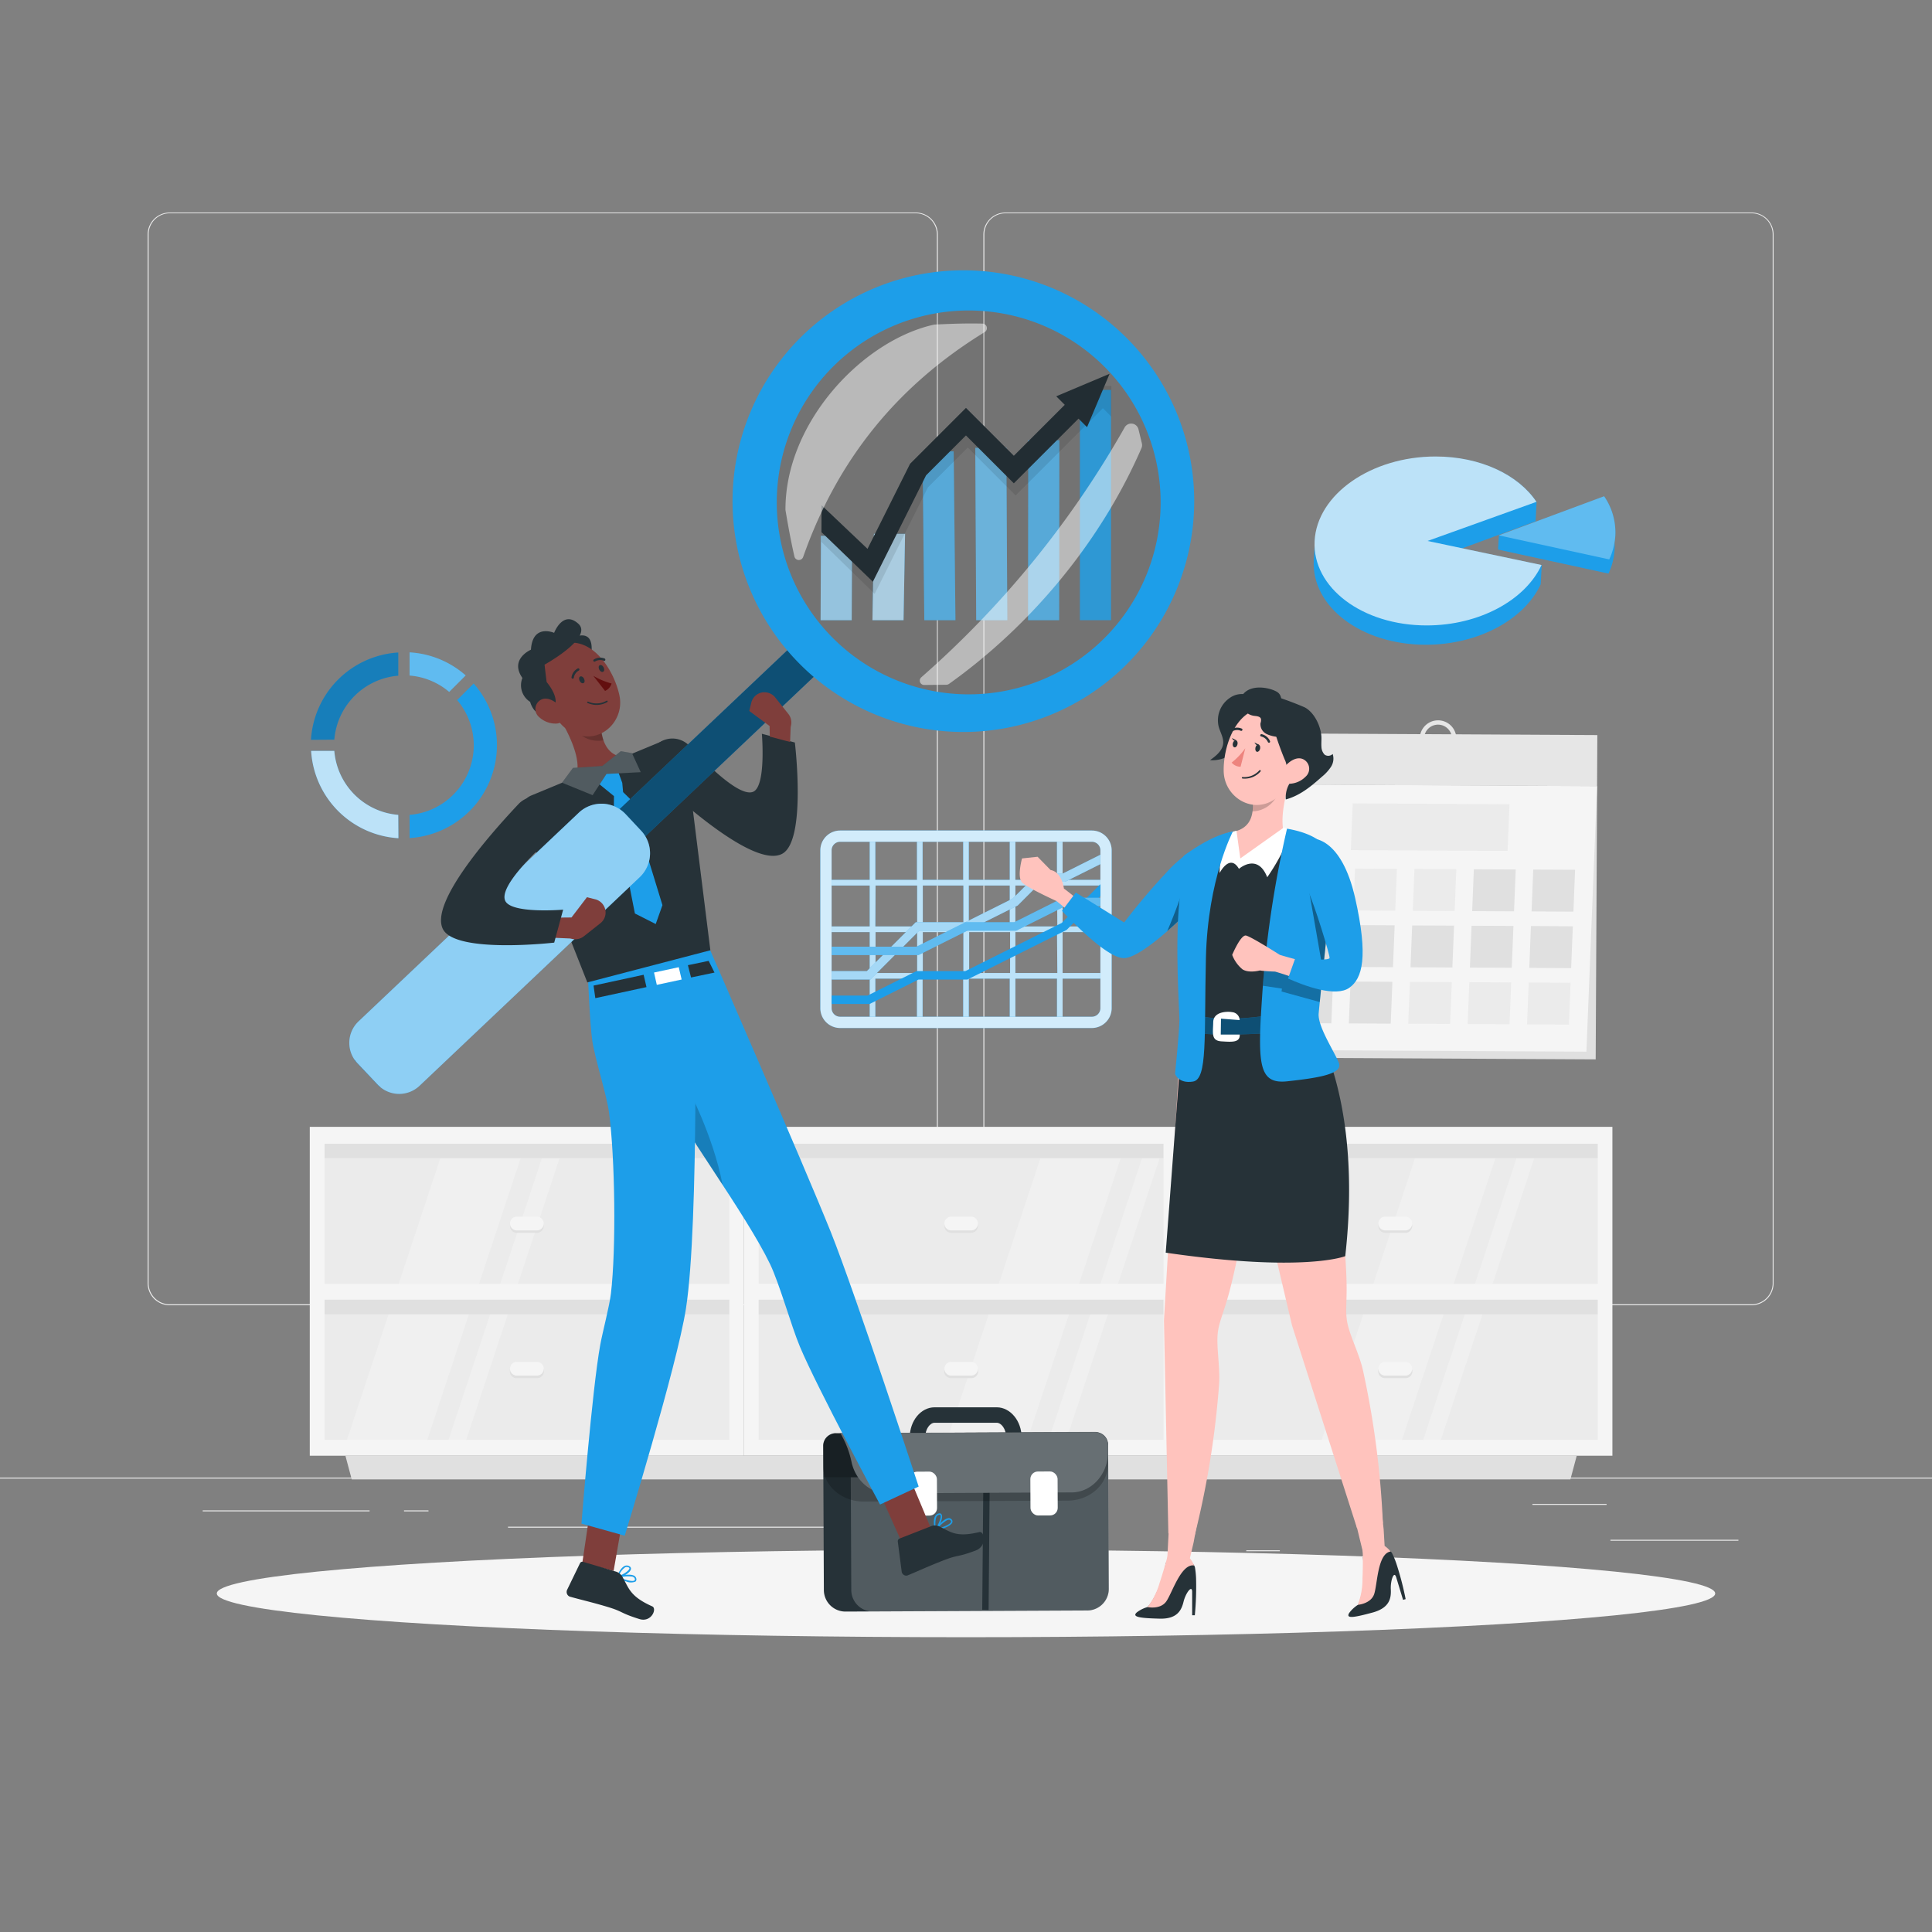 <svg xmlns="http://www.w3.org/2000/svg" viewBox="0 0 500 500"><rect x="0" y="0" width="500" height="500" fill="#808080" stroke="none"/><g id="freepik--background-complete--inject-13"><rect x="416.78" y="398.49" width="33.12" height="0.25" style="fill:#ebebeb"></rect><rect x="322.53" y="401.21" width="8.69" height="0.25" style="fill:#ebebeb"></rect><rect x="396.59" y="389.21" width="19.19" height="0.25" style="fill:#ebebeb"></rect><rect x="52.46" y="390.89" width="43.19" height="0.25" style="fill:#ebebeb"></rect><rect x="104.56" y="390.89" width="6.33" height="0.25" style="fill:#ebebeb"></rect><rect x="131.47" y="395.11" width="93.68" height="0.25" style="fill:#ebebeb"></rect><path d="M237,337.8H43.92a5.71,5.71,0,0,1-5.71-5.71V60.66A5.71,5.71,0,0,1,43.92,55H237a5.71,5.71,0,0,1,5.71,5.71V332.09A5.71,5.71,0,0,1,237,337.8ZM43.92,55.2a5.47,5.47,0,0,0-5.46,5.46V332.09a5.47,5.47,0,0,0,5.46,5.46H237a5.47,5.47,0,0,0,5.46-5.46V60.66A5.47,5.47,0,0,0,237,55.2Z" style="fill:#ebebeb"></path><path d="M453.31,337.8H260.21a5.72,5.72,0,0,1-5.71-5.71V60.66A5.72,5.72,0,0,1,260.21,55h193.1A5.71,5.71,0,0,1,459,60.66V332.09A5.71,5.71,0,0,1,453.31,337.8ZM260.21,55.2a5.47,5.47,0,0,0-5.46,5.46V332.09a5.47,5.47,0,0,0,5.46,5.46h193.1a5.47,5.47,0,0,0,5.46-5.46V60.66a5.47,5.47,0,0,0-5.46-5.46Z" style="fill:#ebebeb"></path><rect y="382.4" width="500" height="0.25" style="fill:#ebebeb"></rect><rect x="82.06" y="293.46" width="108.58" height="40.75" style="fill:#ebebeb"></rect><rect x="82.06" y="334.21" width="108.58" height="40.75" style="fill:#ebebeb"></rect><polygon points="123.32 334.21 136.83 293.46 116.04 293.46 102.53 334.21 123.32 334.21" style="fill:#f0f0f0"></polygon><polygon points="146.9 293.46 142.33 293.46 128.82 334.21 133.39 334.21 146.9 293.46" style="fill:#f0f0f0"></polygon><polygon points="109.81 374.96 123.32 334.21 102.53 334.21 89.02 374.96 109.81 374.96" style="fill:#f0f0f0"></polygon><polygon points="133.39 334.21 128.82 334.21 115.31 374.96 119.88 374.96 133.39 334.21" style="fill:#f0f0f0"></polygon><rect x="134.29" y="243.37" width="4.12" height="108.58" transform="translate(434.02 161.31) rotate(90)" style="fill:#e0e0e0"></rect><rect x="134.29" y="283.8" width="4.12" height="108.58" transform="translate(474.45 201.74) rotate(90)" style="fill:#e0e0e0"></rect><path d="M139.13,319.05a1.78,1.78,0,0,0,0-3.54h-5.55a1.78,1.78,0,0,0,0,3.54Z" style="fill:#e0e0e0"></path><path d="M139.13,318.42a1.78,1.78,0,0,0,0-3.54h-5.55a1.78,1.78,0,0,0,0,3.54Z" style="fill:#f5f5f5"></path><path d="M139.13,356.67a1.78,1.78,0,0,0,0-3.55h-5.55a1.78,1.78,0,0,0,0,3.55Z" style="fill:#e0e0e0"></path><path d="M139.13,356a1.78,1.78,0,0,0,0-3.54h-5.55a1.78,1.78,0,0,0,0,3.54Z" style="fill:#f5f5f5"></path><path d="M80.17,291.63v85.11H192.54V291.63Zm108.58,81H84V336.36H188.75Zm0-40.38H84V296H188.75Z" style="fill:#f5f5f5"></path><rect x="194.44" y="293.46" width="108.58" height="40.75" style="fill:#ebebeb"></rect><rect x="194.44" y="334.21" width="108.58" height="40.75" style="fill:#ebebeb"></rect><polygon points="278.62 334.21 292.13 293.46 271.34 293.46 257.83 334.21 278.62 334.21" style="fill:#f0f0f0"></polygon><polygon points="302.19 293.46 297.63 293.46 284.12 334.21 288.69 334.21 302.19 293.46" style="fill:#f0f0f0"></polygon><polygon points="265.11 374.96 278.62 334.21 257.83 334.21 244.32 374.96 265.11 374.96" style="fill:#f0f0f0"></polygon><polygon points="288.69 334.21 284.12 334.21 270.61 374.96 275.18 374.96 288.69 334.21" style="fill:#f0f0f0"></polygon><rect x="246.67" y="243.37" width="4.12" height="108.58" transform="translate(546.39 48.94) rotate(90)" style="fill:#e0e0e0"></rect><rect x="246.67" y="283.8" width="4.12" height="108.58" transform="translate(586.82 89.37) rotate(90)" style="fill:#e0e0e0"></rect><path d="M251.5,319.05a1.78,1.78,0,0,0,0-3.54H246a1.78,1.78,0,0,0,0,3.54Z" style="fill:#e0e0e0"></path><path d="M251.5,318.42a1.78,1.78,0,0,0,0-3.54H246a1.78,1.78,0,0,0,0,3.54Z" style="fill:#f5f5f5"></path><path d="M251.5,356.67a1.78,1.78,0,0,0,0-3.55H246a1.78,1.78,0,0,0,0,3.55Z" style="fill:#e0e0e0"></path><path d="M251.5,356a1.78,1.78,0,0,0,0-3.54H246a1.78,1.78,0,0,0,0,3.54Z" style="fill:#f5f5f5"></path><path d="M192.54,291.63v85.11H304.91V291.63Zm108.58,81H196.33V336.36H301.12Zm0-40.38H196.33V296H301.12Z" style="fill:#f5f5f5"></path><rect x="306.81" y="293.46" width="108.58" height="40.75" style="fill:#ebebeb"></rect><rect x="306.81" y="334.21" width="108.58" height="40.75" style="fill:#ebebeb"></rect><polygon points="375.57 334.21 389.08 293.46 368.29 293.46 354.78 334.21 375.57 334.21" style="fill:#f0f0f0"></polygon><polygon points="399.14 293.46 394.57 293.46 381.06 334.21 385.63 334.21 399.14 293.46" style="fill:#f0f0f0"></polygon><polygon points="362.06 374.96 375.57 334.21 354.78 334.21 341.27 374.96 362.06 374.96" style="fill:#f0f0f0"></polygon><polygon points="385.63 334.21 381.06 334.21 367.55 374.96 372.12 374.96 385.63 334.21" style="fill:#f0f0f0"></polygon><rect x="359.04" y="243.37" width="4.12" height="108.58" transform="translate(658.76 -63.44) rotate(90)" style="fill:#e0e0e0"></rect><rect x="359.04" y="283.8" width="4.12" height="108.58" transform="translate(699.19 -23.01) rotate(90)" style="fill:#e0e0e0"></rect><path d="M363.88,319.05a1.78,1.78,0,0,0,0-3.54h-5.56a1.78,1.78,0,0,0,0,3.54Z" style="fill:#e0e0e0"></path><path d="M363.88,318.42a1.78,1.78,0,0,0,0-3.54h-5.56a1.78,1.78,0,0,0,0,3.54Z" style="fill:#f5f5f5"></path><path d="M363.88,356.67a1.78,1.78,0,0,0,0-3.55h-5.56a1.78,1.78,0,0,0,0,3.55Z" style="fill:#e0e0e0"></path><path d="M363.88,356a1.78,1.78,0,0,0,0-3.54h-5.56a1.78,1.78,0,0,0,0,3.54Z" style="fill:#f5f5f5"></path><path d="M304.91,291.63v85.11H417.29V291.63Zm108.59,81H308.71V336.36H413.5Zm0-40.38H308.71V296H413.5Z" style="fill:#f5f5f5"></path><polygon points="406.42 382.87 91.03 382.87 89.39 376.74 408.06 376.74 406.42 382.87" style="fill:#e0e0e0"></polygon><rect x="336.81" y="197.63" width="70.7" height="81.95" transform="translate(131.62 609.51) rotate(-89.7)" style="fill:#e0e0e0"></rect><rect x="331.41" y="190.02" width="81.95" height="13.23" transform="translate(743.73 395.22) rotate(-179.7)" style="fill:#e6e6e6"></rect><polygon points="328.62 271.74 410.56 272.17 413.32 203.47 331.38 203.03 328.62 271.74" style="fill:#f5f5f5"></polygon><polygon points="349.6 220.01 390.16 220.22 390.65 208.13 350.08 207.92 349.6 220.01" style="fill:#ebebeb"></polygon><polygon points="396.37 235.88 407.2 235.94 407.63 225.1 396.8 225.05 396.37 235.88" style="fill:#e0e0e0"></polygon><polygon points="381 235.8 391.83 235.86 392.27 225.02 381.43 224.97 381 235.8" style="fill:#e0e0e0"></polygon><polygon points="395.78 250.49 406.61 250.55 407.05 239.72 396.21 239.66 395.78 250.49" style="fill:#e0e0e0"></polygon><polygon points="395.19 265.1 406.03 265.16 406.46 254.33 395.63 254.27 395.19 265.1" style="fill:#ebebeb"></polygon><polygon points="380.41 250.41 391.24 250.47 391.68 239.63 380.84 239.58 380.41 250.41" style="fill:#e0e0e0"></polygon><polygon points="365.04 250.33 375.87 250.39 376.31 239.55 365.47 239.5 365.04 250.33" style="fill:#e0e0e0"></polygon><polygon points="349.67 250.25 360.5 250.31 360.94 239.47 350.11 239.42 349.67 250.25" style="fill:#e0e0e0"></polygon><polygon points="334.3 250.17 345.13 250.23 345.57 239.39 334.74 239.34 334.3 250.17" style="fill:#e0e0e0"></polygon><polygon points="379.82 265.02 390.66 265.08 391.09 254.25 380.26 254.19 379.82 265.02" style="fill:#ebebeb"></polygon><polygon points="364.45 264.94 375.29 265 375.72 254.17 364.89 254.11 364.45 264.94" style="fill:#ebebeb"></polygon><polygon points="349.08 264.86 359.92 264.92 360.35 254.09 349.52 254.03 349.08 264.86" style="fill:#e0e0e0"></polygon><polygon points="365.63 235.72 376.46 235.78 376.9 224.94 366.06 224.89 365.63 235.72" style="fill:none"></polygon><polygon points="365.63 235.72 376.46 235.78 376.9 224.94 366.06 224.89 365.63 235.72" style="fill:#ebebeb"></polygon><polygon points="350.26 235.64 361.09 235.69 361.53 224.86 350.69 224.81 350.26 235.64" style="fill:none"></polygon><polygon points="350.26 235.64 361.09 235.69 361.53 224.86 350.69 224.81 350.26 235.64" style="fill:#ebebeb"></polygon><polygon points="334.89 235.56 345.72 235.61 346.16 224.78 335.32 224.72 334.89 235.56" style="fill:none"></polygon><polygon points="334.89 235.56 345.72 235.61 346.16 224.78 335.32 224.72 334.89 235.56" style="fill:#ebebeb"></polygon><polygon points="333.71 264.78 344.55 264.84 344.98 254 334.15 253.95 333.71 264.78" style="fill:#e0e0e0"></polygon><path d="M372.16,186.42a4.73,4.73,0,1,0,4.74,4.73A4.73,4.73,0,0,0,372.16,186.42Zm0,8.32a3.6,3.6,0,1,1,3.6-3.59A3.59,3.59,0,0,1,372.16,194.74Z" style="fill:#e6e6e6"></path></g><g id="freepik--Shadow--inject-13"><ellipse id="freepik--path--inject-13" cx="250" cy="412.39" rx="193.89" ry="11.32" style="fill:#f5f5f5"></ellipse></g><g id="freepik--chart-4--inject-13"><path d="M399,146.25l-20.59-4.34,19-7,.26-5c-4.67-7-14.5-11.74-26.11-11.74-16.65,0-30.67,9.79-31.3,21.86,0,.35,0,.7,0,1S340,144.63,340,145c-.63,12.07,12.36,21.86,29,21.86,13.67,0,25.56-6.6,29.73-15.64Z" style="fill:#1d9ee9"></path><path d="M369.45,140l28.18-10.12c-4.67-7-14.5-11.74-26.11-11.74-16.65,0-30.67,9.79-31.3,21.86s12.36,21.86,29,21.86c13.67,0,25.56-6.59,29.73-15.64Z" style="fill:#fff;opacity:0.7"></path><path d="M387.69,142.22l28.59,6.22a16.84,16.84,0,0,0,1.57-6.22,15.39,15.39,0,0,0,0-1.8,16.71,16.71,0,0,0,.21-1.87,16.46,16.46,0,0,0-2.9-10.12l-27.25,10.12Z" style="fill:#1d9ee9"></path><path d="M416.47,144.77a16.84,16.84,0,0,0,1.57-6.22,16.46,16.46,0,0,0-2.9-10.12l-27.25,10.12Z" style="fill:#fff;opacity:0.3"></path></g><g id="freepik--chart-3--inject-13"><path d="M286.24,229.17v-1.46H275V216.39h-1.46v11.32H262.78V216.39h-1.46v11.32H250.73V216.39h-1.46v11.32h-10.5V216.39h-1.46v11.32H226.54V216.39h-1.46v11.32H213.94v1.46h11.14v10.59H213.94v1.46h11.14v10.59H213.94v1.46h11.14v11.32h1.46V253.27h10.77v11.32h1.46V253.27h10.5v11.32h1.46V253.27h10.59v11.32h1.46V253.27h10.77v11.32H275V253.27h11.23v-1.46H275V241.22h11.23v-1.46H275V229.17Zm-24.92,0v10.59H250.73V229.17Zm-12,0v10.59h-10.5V229.17Zm-22.73,0h10.77v10.59H226.54Zm0,22.64V241.22h10.77v10.59Zm12.23,0V241.22h10.5v10.59Zm12,0V241.22h10.59v10.59Zm22.82,0H262.78V241.22h10.77Zm0-12.05H262.78V229.17h10.77Z" style="fill:#1d9ee9"></path><path d="M286.24,229.17v-1.46H275V216.39h-1.46v11.32H262.78V216.39h-1.46v11.32H250.73V216.39h-1.46v11.32h-10.5V216.39h-1.46v11.32H226.54V216.39h-1.46v11.32H213.94v1.46h11.14v10.59H213.94v1.46h11.14v10.59H213.94v1.46h11.14v11.32h1.46V253.27h10.77v11.32h1.46V253.27h10.5v11.32h1.46V253.27h10.59v11.32h1.46V253.27h10.77v11.32H275V253.27h11.23v-1.46H275V241.22h11.23v-1.46H275V229.17Zm-24.92,0v10.59H250.73V229.17Zm-12,0v10.59h-10.5V229.17Zm-22.73,0h10.77v10.59H226.54Zm0,22.64V241.22h10.77v10.59Zm12.23,0V241.22h10.5v10.59Zm12,0V241.22h10.59v10.59Zm22.82,0H262.78V241.22h10.77Zm0-12.05H262.78V229.17h10.77Z" style="fill:#fff;opacity:0.7"></path><path d="M282.57,266.05H217.43a5.13,5.13,0,0,1-5.13-5.13V220.07a5.13,5.13,0,0,1,5.13-5.13h65.14a5.13,5.13,0,0,1,5.13,5.13v40.85A5.14,5.14,0,0,1,282.57,266.05Zm-65.14-48.2a2.21,2.21,0,0,0-2.21,2.22v40.85a2.21,2.21,0,0,0,2.21,2.21h65.14a2.21,2.21,0,0,0,2.21-2.21V220.07a2.21,2.21,0,0,0-2.21-2.22Z" style="fill:#1d9ee9"></path><g style="opacity:0.8"><path d="M282.57,266.05H217.43a5.13,5.13,0,0,1-5.13-5.13V220.07a5.13,5.13,0,0,1,5.13-5.13h65.14a5.13,5.13,0,0,1,5.13,5.13v40.85A5.14,5.14,0,0,1,282.57,266.05Zm-65.14-48.2a2.21,2.21,0,0,0-2.21,2.22v40.85a2.21,2.21,0,0,0,2.21,2.21h65.14a2.21,2.21,0,0,0,2.21-2.21V220.07a2.21,2.21,0,0,0-2.21-2.22Z" style="fill:#fff"></path></g><polygon points="275.14 226.02 268.62 226.02 262.1 232.54 249.83 238.67 236.99 238.67 224.34 251.32 215.22 251.32 215.22 253.51 225.24 253.51 237.89 240.86 250.35 240.86 263.39 234.34 269.52 228.2 275.65 228.2 284.78 223.64 284.78 221.19 275.14 226.02" style="fill:#1d9ee9"></polygon><g style="opacity:0.6"><polygon points="275.14 226.02 268.62 226.02 262.1 232.54 249.83 238.67 236.99 238.67 224.34 251.32 215.22 251.32 215.22 253.51 225.24 253.51 237.89 240.86 250.35 240.86 263.39 234.34 269.52 228.2 275.65 228.2 284.78 223.64 284.78 221.19 275.14 226.02" style="fill:#fff"></polygon></g><polygon points="274.75 238.87 249.83 251.32 237.18 251.32 224.53 257.65 215.22 257.65 215.22 259.83 225.05 259.83 237.7 253.51 250.35 253.51 276.04 240.66 284.78 231.92 284.78 228.83 274.75 238.87" style="fill:#1d9ee9"></polygon><polygon points="275.14 232.34 262.49 238.67 249.83 238.67 237.18 245 215.22 245 215.22 247.18 237.7 247.18 250.35 240.86 263 240.86 275.65 234.53 284.78 234.53 284.78 232.34 275.14 232.34" style="fill:#1d9ee9"></polygon><g style="opacity:0.3"><polygon points="275.14 232.34 262.49 238.67 249.83 238.67 237.18 245 215.22 245 215.22 247.18 237.7 247.18 250.35 240.86 263 240.86 275.65 234.53 284.78 234.53 284.78 232.34 275.14 232.34" style="fill:#fff"></polygon></g></g><g id="freepik--chart-2--inject-13"><polygon points="220.52 138.66 212.46 138.66 212.37 160.5 220.42 160.5 220.52 138.66" style="fill:#1d9ee9"></polygon><polygon points="220.52 138.66 212.46 138.66 212.37 160.5 220.42 160.5 220.52 138.66" style="fill:#fff;opacity:0.6"></polygon><rect x="279.48" y="100.91" width="8.05" height="59.59" style="fill:#1d9ee9"></rect><g style="opacity:0.1"><rect x="279.48" y="100.91" width="8.05" height="59.59" style="fill:#fff"></rect></g><polygon points="234.23 138.16 226.18 138.16 225.79 160.5 233.84 160.5 234.23 138.16" style="fill:#1d9ee9"></polygon><polygon points="234.23 138.16 226.18 138.16 225.79 160.5 233.84 160.5 234.23 138.16" style="fill:#fff;opacity:0.7"></polygon><polygon points="274.16 113.94 266.11 113.94 266.06 160.5 274.11 160.5 274.16 113.94" style="fill:#1d9ee9"></polygon><polygon points="274.16 113.94 266.11 113.94 266.06 160.5 274.11 160.5 274.16 113.94" style="fill:#fff;opacity:0.3"></polygon><polygon points="260.45 115.89 252.4 115.89 252.64 160.5 260.69 160.5 260.45 115.89" style="fill:#1d9ee9"></polygon><polygon points="260.45 115.89 252.4 115.89 252.64 160.5 260.69 160.5 260.45 115.89" style="fill:#fff;opacity:0.4"></polygon><polygon points="246.81 116.81 238.75 116.81 239.21 160.5 247.27 160.5 246.81 116.81" style="fill:#1d9ee9"></polygon><g style="opacity:0.3"><polygon points="246.81 116.81 238.75 116.81 239.21 160.5 247.27 160.5 246.81 116.81" style="fill:#fff"></polygon></g><g style="opacity:0.1"><polygon points="212.54 140.21 226.36 153.69 240.13 126.15 250.46 115.83 262.85 128.22 285.43 105.64 287.63 107.85 287.63 99.87 279.65 99.87 281.86 102.08 262.85 121.09 250.46 108.7 235.99 123.16 224.98 145.18 212.56 133.24 212.54 140.21"></polygon></g><polygon points="212.6 137.72 225.9 150.55 239.67 123.01 249.99 112.69 262.38 125.08 279.12 108.34 281.33 110.55 287.17 96.73 273.35 102.56 275.56 104.77 262.38 117.95 249.99 105.56 235.53 120.02 224.51 142.04 212.62 130.75 212.6 137.72" style="fill:#263238"></polygon></g><g id="freepik--chart-1--inject-13"><path d="M106,168.83v6a18,18,0,0,1,10.25,4.24l4.27-4.27A24,24,0,0,0,106,168.83Z" style="fill:#1d9ee9"></path><path d="M106,168.83v6a18,18,0,0,1,10.25,4.24l4.27-4.27A24,24,0,0,0,106,168.83Z" style="fill:#fff;opacity:0.3"></path><path d="M103.07,210.89a18.09,18.09,0,0,1-16.55-16.56h-6a24.11,24.11,0,0,0,22.59,22.6Z" style="fill:#1d9ee9"></path><path d="M103.07,210.89a18.09,18.09,0,0,1-16.55-16.56h-6a24.11,24.11,0,0,0,22.59,22.6Z" style="fill:#fff;opacity:0.7"></path><path d="M86.52,191.42a18.07,18.07,0,0,1,16.55-16.55v-6a24.09,24.09,0,0,0-22.59,22.59Z" style="fill:#1d9ee9"></path><path d="M86.52,191.42a18.07,18.07,0,0,1,16.55-16.55v-6a24.09,24.09,0,0,0-22.59,22.59Z" style="opacity:0.2"></path><path d="M122.57,176.9l-4.27,4.27A18.07,18.07,0,0,1,106,210.89v6a24.1,24.1,0,0,0,16.58-40Z" style="fill:#1d9ee9"></path></g><g id="freepik--Briefcase--inject-13"><path d="M264.39,372h-4c0-2.23-1.28-3.79-2.43-3.79H241.87c-1.15,0-2.43,1.56-2.43,3.79h-4c0-4.29,2.88-7.79,6.43-7.79H258C261.5,364.25,264.39,367.75,264.39,372Z" style="fill:#263238"></path><path d="M216.4,370.78h67.25a3.24,3.24,0,0,1,3.24,3.24v37.31a5.59,5.59,0,0,1-5.59,5.59H218.74a5.59,5.59,0,0,1-5.59-5.59V374a3.24,3.24,0,0,1,3.24-3.24Z" transform="translate(-1.8 1.15) rotate(-0.26)" style="fill:#263238"></path><path d="M287,411.16a5.59,5.59,0,0,1-5.56,5.62l-55.52.28a5.58,5.58,0,0,1-5.61-5.56l-.13-29.2h1.92a11.11,11.11,0,0,1-1.63-3.75,24.47,24.47,0,0,0-2-5.91l-.44-.84a3.22,3.22,0,0,1,2.18-.86l63.4-.31a3.25,3.25,0,0,1,3.26,3.23Z" style="fill:#fff;opacity:0.2"></path><polygon points="255.85 416.65 254.2 416.64 254.47 385.18 256.12 385.19 255.85 416.65" style="fill:#263238"></polygon><path d="M283,370.55l-66.27.3A3.54,3.54,0,0,0,213,374.2v5.05c0,5.19,4.75,9.37,10.56,9.35l52.71-.24c5.8,0,10.49-4.26,10.47-9.45v-5.05A3.54,3.54,0,0,0,283,370.55Z" style="opacity:0.2"></path><path d="M283.41,370.63l-59.9.27-6,0,.89,1.71a24.47,24.47,0,0,1,2,5.91c1.05,4.58,4.81,8,9.27,7.94l47.64-.22c5.25,0,9.49-4.75,9.46-10.55v-1.37A3.56,3.56,0,0,0,283.41,370.63Z" style="fill:#263238"></path><path d="M283.41,370.63l-59.9.27-6,0,.89,1.71a24.47,24.47,0,0,1,2,5.91c1.05,4.58,4.81,8,9.27,7.94l47.64-.22c5.25,0,9.49-4.75,9.46-10.55v-1.37A3.56,3.56,0,0,0,283.41,370.63Z" style="fill:#fff;opacity:0.3"></path><rect x="235.45" y="380.85" width="7.05" height="11.38" rx="1.95" transform="translate(-1.76 1.1) rotate(-0.26)" style="fill:#fff"></rect><rect x="266.68" y="380.81" width="7.05" height="11.38" rx="1.95" transform="translate(-1.76 1.24) rotate(-0.26)" style="fill:#fff"></rect><path d="M222.07,382.3h-8.95l0-.63v-1.41l0-6.07a3.21,3.21,0,0,1,.37-1.51,3.48,3.48,0,0,1,.22-.36,3.73,3.73,0,0,1,1.87-1.28,2.73,2.73,0,0,1,.76-.1h1.22l.45.87.44.84a24.47,24.47,0,0,1,2,5.91A11.11,11.11,0,0,0,222.07,382.3Z" style="opacity:0.2"></path></g><g id="freepik--character-2--inject-13"><path d="M305.23,273.86l-4,67.87,1.14,55.11,6.77.71a230.66,230.66,0,0,0,6.37-39.45c.27-4.56-.81-9.86-.31-13.46.44-3.16,1.7-5.14,3.46-12.28,2.12-8.64,4.34-20.22,3.78-29.24,0,0,9.25-9.67,6.89-22.84Z" style="fill:#ffc3bd"></path><polygon points="301.89 407.49 307 407.28 308.92 399.11 310.3 391.55 302.77 390.18 302.3 399.34 301.89 407.49" style="fill:#ffc3bd"></polygon><path d="M294.22,417.27a8.23,8.23,0,0,1,2.75-1.36h0s3-2.78,4.76-11.45l3.87-.85a3.27,3.27,0,0,1,3.43,1.5,1.92,1.92,0,0,1,.22.51,22.12,22.12,0,0,1,.29,2.81,78.74,78.74,0,0,1-.32,9.59h-.69l0-6c0-2.05-1.69.3-2.22,2.47s-1.58,4.49-6.07,4.42C295,418.78,292.84,418.49,294.22,417.27Z" style="fill:#263238"></path><path d="M302.53,401.36s-1,4-2.44,8.33a18.3,18.3,0,0,1-3.12,6.22s3.33.73,4.87-1.48,3.82-9.82,7.21-9.29a8.4,8.4,0,0,0-.93-1.62C307.54,402.7,302.53,401.36,302.53,401.36Z" style="fill:#ffc3bd"></path><path d="M318.8,276.84,334.37,343l16.82,52.49,6.7-1.25a231.12,231.12,0,0,0-5.16-39.63c-1-4.45-3.59-9.23-4.14-12.82-.48-3.15.16-5.4-.2-12.75-.43-8.89-1.61-20.62-4.72-29.1,0,0,6.11-11.91.08-23.86Z" style="fill:#ffc3bd"></path><polygon points="353.74 405.86 358.58 404.19 358.09 395.82 357.26 388.18 349.65 389.02 351.81 397.93 353.74 405.86" style="fill:#ffc3bd"></polygon><path d="M349.18,417.42a8.45,8.45,0,0,1,2.25-2.09h0s2.11-3.53,1.3-12.33l3.47-1.92a3.27,3.27,0,0,1,3.71.45,1.92,1.92,0,0,1,.36.44,23.71,23.71,0,0,1,1.08,2.6,78.14,78.14,0,0,1,2.43,9.28l-.67.19-1.75-5.76c-.57-2-1.53.76-1.42,3s-.23,4.76-4.55,6C350.37,418.64,348.22,419,349.18,417.42Z" style="fill:#263238"></path><path d="M352.61,399.8s.21,4.07,0,8.68a18.21,18.21,0,0,1-1.22,6.85s3.4-.25,4.25-2.8.86-10.51,4.26-11a7.91,7.91,0,0,0-1.35-1.3C357.8,399.65,352.61,399.8,352.61,399.8Z" style="fill:#ffc3bd"></path><path d="M268.53,221.73l3.36,3.43c3,.53,3.45,4.81,3.45,4.81.68.4,5.7,4.57,7.21,5.59l-2.88,3.29a63,63,0,0,0-6.25-5.66s-7.58-3.43-8.92-4.82,0-6.21,0-6.21Z" style="fill:#ffc3bd"></path><path d="M278.42,231c5,3.05,12.5,7.74,12.5,7.74A165.73,165.73,0,0,1,301.69,226a33.47,33.47,0,0,1,8.15-6.73v14.36c-3.47,3.55-14.4,14.33-19,14.33-3.82,0-11.56-7.53-16-12.22Z" style="fill:#1d9ee9"></path><path d="M302.09,240.94a135.1,135.1,0,0,0,5-13.58l2,3.59-.75,4.2C306.66,236.76,304.45,238.88,302.09,240.94Z" style="opacity:0.4"></path><path d="M344.94,225.16a295.17,295.17,0,0,1-5.63,39s13.55,19,8.84,60.93c0,0-10.58,4.32-46.46-.9l4.56-60.25s-1.52-38.93,2.61-43.28c3.67-3.86,19.62-8.91,31.83-2.9A7.68,7.68,0,0,1,344.94,225.16Z" style="fill:#263238"></path><path d="M328,262.81s-10.65,1.85-18.16,0v4.57s5.58.8,18.16,0Z" style="fill:#1d9ee9"></path><path d="M328,262.81s-10.65,1.85-18.16,0v4.57s5.58.8,18.16,0Z" style="opacity:0.5"></path><path d="M320.83,264a2.15,2.15,0,0,0-1.9-2.05c-1.3-.25-4.9-.18-4.95,2.6s-.6,4.78,2.12,4.95,4.83.36,4.75-1.75l-4.92,0,.06-4.12Z" style="fill:#fff"></path><path d="M334.21,201c-1.41,4-3.25,11.1-1.73,15.18a2.24,2.24,0,0,1-.87,2.65c-3.07,2.22-8.07,4-11.83,3.61-4.83-.52-3.57-3.94-2.34-5.81.33-.51.84-1.21,1.44-1.31,4.74-.81,5.64-4.37,5.27-8Z" style="fill:#ffc3bd"></path><path d="M330.11,203.61l-6,3.73a14.66,14.66,0,0,1,0,2.65,7.33,7.33,0,0,0,6-3.4C330.81,205.33,330.61,203.84,330.11,203.61Z" style="opacity:0.2;isolation:isolate"></path><path d="M326.17,184.71a30.72,30.72,0,0,1-4.7,8.2c-2.1,2.36-5.16,4.09-8.31,3.81,1.55-1.1,3.24-2.45,3.4-4.34.12-1.52-.79-2.91-1.18-4.38a7,7,0,0,1,2.92-7.4,5.33,5.33,0,0,1,4.08-.89,3.47,3.47,0,0,1,2.69,3C325.49,183.27,325.76,184.12,326.17,184.71Z" style="fill:#263238"></path><path d="M336.09,194.48c-1.74,6.2-2.45,9.92-6.32,12.45-5.81,3.82-12.94-.75-13.08-7.32-.13-6,2.74-15.07,9.42-16.24a8.79,8.79,0,0,1,10,11.11Z" style="fill:#ffc3bd"></path><path d="M321.62,179.78a2.62,2.62,0,0,0-.52,1.47,4,4,0,0,0,3.39,4c.71.09,1.64.12,1.85.8a2.28,2.28,0,0,1-.13,1.12,2.83,2.83,0,0,0,1.58,2.79,8.32,8.32,0,0,0,3.32.76c-.7-.73-.52-2.09-.35-3.09s.55-2,.65-3c.18-1.92.77-4.48-.85-5.53S323.84,176.83,321.62,179.78Z" style="fill:#263238"></path><path d="M322.28,193.65a18.54,18.54,0,0,1-3.53,3.71,3.06,3.06,0,0,0,2.31,1.08Z" style="fill:#ed847e"></path><path d="M328.37,192.21h.16a.33.33,0,0,0,.15-.41A3.1,3.1,0,0,0,326.5,190a.32.32,0,0,0-.35.26.31.31,0,0,0,.26.35h0a2.45,2.45,0,0,1,1.71,1.42A.29.29,0,0,0,328.37,192.21Z" style="fill:#263238"></path><path d="M318.61,189.29a.3.3,0,0,0,.29,0,2.44,2.44,0,0,1,2.2-.17.31.31,0,0,0,.41-.14.3.3,0,0,0-.13-.41,3.07,3.07,0,0,0-2.81.18.3.3,0,0,0-.11.41h0A.29.29,0,0,0,318.61,189.29Z" style="fill:#263238"></path><path d="M332.25,214.16l-11.26,8L320,215l-1.85.47a1.15,1.15,0,0,0-.87.88c-.36,1.7-1.72,5.86-1.64,9.58,0,0,2.63-5.17,5-1.07,0,0,4.79-4.24,7.32,2.17a54.47,54.47,0,0,0,4.3-7.34c1.3-3,2.17-4.69,2.17-4.69Z" style="fill:#fff"></path><path d="M333.08,214.46a274.47,274.47,0,0,0-6.21,40c-1.4,20.16-1.69,26.25,6.28,25.38s14.5-1.88,13.34-4.79-5.51-9.42-5.22-12.76,3-29.28,3.36-33.21S347.29,216.93,333.08,214.46Z" style="fill:#1d9ee9"></path><path d="M326.86,254.47c.13-1.78.28-3.56.45-5.33l14.84,4.4c-.23,2.23-.43,4.24-.59,5.79l-9.9-2.73.11-.75-4.95-.74C326.84,254.89,326.85,254.69,326.86,254.47Z" style="opacity:0.3"></path><path d="M319.09,215.15s-6.53,12.28-7,32.76.46,31.39-3.34,32-4.64-2-4.64-2,1.12-11.13,1.12-13.85-1.19-19.14,0-30.89,0-11,2-12.33S313.76,216.22,319.09,215.15Z" style="fill:#1d9ee9"></path><path d="M342.39,251.21l-3.92-22.47s3.24,3.29,5.63,5.81C343.64,239.14,343,245.62,342.39,251.21Z" style="opacity:0.4"></path><path d="M322.47,242.12c1.38.3,8.75,5,8.75,5s4,1.21,5.85,1.55l-2,4.5c-1.6-.72-5.07-1.72-5.07-1.72s-3-.1-3.93-.3c0,0-2.85.79-4.52-.29a8.91,8.91,0,0,1-2.66-3.74S321.1,241.83,322.47,242.12Z" style="fill:#ffc3bd"></path><path d="M335.3,247.74c3.93.73,8.8.82,8.8.17,0-1-3.73-13.3-5.76-17.83-1.3-2.89-5.33-10.12-.89-12.65,2.37-1.35,9.77-.41,13.25,14.93s1.88,20.88-1.49,23.27c-3.54,2.52-11.53-.46-15.87-2.39Z" style="fill:#1d9ee9"></path><path d="M326.12,193.75c-.1.51-.46.88-.8.82s-.53-.54-.42-1.06.46-.88.79-.82S326.22,193.23,326.12,193.75Z" style="fill:#263238"></path><path d="M320.27,192.6c-.1.51-.46.88-.8.81s-.53-.53-.43-1,.46-.88.8-.82S320.37,192.08,320.27,192.6Z" style="fill:#263238"></path><path d="M320,191.6l-1.17-.6S319.26,192.09,320,191.6Z" style="fill:#263238"></path><path d="M325.84,192.75l-1.18-.6S325.11,193.24,325.84,192.75Z" style="fill:#263238"></path><path d="M322.67,201.48a5.06,5.06,0,0,1-1.1,0,.18.18,0,0,1-.18-.2h0a.19.19,0,0,1,.2-.18,5.19,5.19,0,0,0,4.34-1.75.19.19,0,0,1,.27,0,.19.19,0,0,1,.05.27A5.4,5.4,0,0,1,322.67,201.48Z" style="fill:#263238"></path><path d="M328.7,179.8c-1.4,4.12,3.23,15.47,3.78,16.76a5.33,5.33,0,0,1,.24,4.1,1.41,1.41,0,0,1,1.82-.67l-.08,1.75a7.06,7.06,0,0,0-1.7,5.16c3.66-1,6.48-3.33,9.31-5.85a11.33,11.33,0,0,0,2.37-2.57,3.92,3.92,0,0,0,.46-3.35,1.65,1.65,0,0,1-2.07.19,3,3,0,0,1-.84-2c-.06-.75,0-1.5,0-2.26,0-2.87-1.78-6.66-4.34-8A82.82,82.82,0,0,0,328.7,179.8Z" style="fill:#263238"></path><path d="M337.89,201a6.15,6.15,0,0,1-4.29,1.84c-2.15,0-2.66-2.05-1.58-3.78,1-1.55,3.24-3.43,5.16-2.61A2.73,2.73,0,0,1,337.89,201Z" style="fill:#ffc3bd"></path></g><g id="freepik--character-1--inject-13"><circle cx="250.57" cy="130.24" r="54.64" transform="translate(-18.7 215.32) rotate(-45)" style="opacity:0.1"></circle><path d="M202.35,221c-6.66,3.36-23.82-11.34-32.44-19.38a6.05,6.05,0,1,1,8.54-8.56c4.84,5.21,13.11,13.32,16.49,11.84s2.23-15,2.23-15l2.05.54,5.26,1.39,1.23.33S208.81,217.79,202.35,221Z" style="fill:#263238"></path><polygon points="226.36 383.53 233.44 399.29 241.12 396.02 234.03 379.07 226.36 383.53" style="fill:#7f3e3b"></polygon><path d="M183.8,245.93s24,55,31.16,72.79c6.5,16.25,22.79,66,22.79,66l-10,4.65S211.39,359,207,348.47c-2.19-5.21-5.26-16.22-7.7-21.31-6.27-13.05-23.59-36.18-30.07-49.1-2.37-4.71-9.93-27.49-9.93-27.49Z" style="fill:#1d9ee9"></path><path d="M242.16,396.08a.19.19,0,0,1-.19-.1.2.2,0,0,1,0-.23c.09-.11,2.12-2.73,3.5-2.85a.94.94,0,0,1,.71.23.8.8,0,0,1,.3.82c-.15.55-1.05,1.11-2,1.47A14,14,0,0,1,242.16,396.08Zm.48-.48c1.45-.35,3.33-1.1,3.49-1.76,0-.08,0-.22-.18-.4a.52.52,0,0,0-.44-.13,1.55,1.55,0,0,0-.36.08A8.81,8.81,0,0,0,242.64,395.6Z" style="fill:#1d9ee9"></path><path d="M242.06,396.11a.19.19,0,0,1-.13-.14c0-.11-.59-2.35.06-3.56a1.42,1.42,0,0,1,.87-.71c.5-.14.75.07.84.28.48.84-.7,3.28-1.44,4a.1.1,0,0,1-.07,0A.2.2,0,0,1,242.06,396.11Zm.81-4a1,1,0,0,0-.53.47,5.12,5.12,0,0,0-.12,2.85c.71-.95,1.41-2.77,1.17-3.29,0-.05-.1-.18-.43-.08l-.09.05Z" style="fill:#1d9ee9"></path><path d="M240.92,395l-8.12,3.18a.75.75,0,0,0-.45.8l1,7.7a1.21,1.21,0,0,0,1.31,1.09l.24-.06c2.91-1.21,5.45-2.4,9.1-3.82,4.3-1.69,3.4-.71,8.49-2.61,3.06-1.15,2.31-5.11.95-4.78-6.2,1.51-7.49-.17-10.57-1.56A2.64,2.64,0,0,0,240.92,395Z" style="fill:#263238"></path><path d="M187,306.62c-2.42-12.83-9.33-25.75-9.33-25.75l-5,3.34C176.56,290.87,181.93,298.88,187,306.62Z" style="opacity:0.2"></path><polygon points="153.23 387.35 150.7 404.5 158.8 406.55 161.97 388.43 153.23 387.35" style="fill:#7f3e3b"></polygon><path d="M179.8,249.35s1.2,67.06-2.28,89.33c-2.32,14.85-15.84,58.76-15.84,58.76l-11.2-3.13s2.77-34.79,4.86-46.26c.61-3.35,2.37-9.93,2.77-13.32,1.37-11.58,1.06-35.18-.49-46.78-.64-4.73-3.63-13.87-4.34-18.6-.61-4.11-1.12-16.61-1.12-16.61Z" style="fill:#1d9ee9"></path><path d="M159.74,408.34a.23.23,0,0,1-.11-.2.19.19,0,0,1,.14-.18c.14,0,3.22-.88,4.42-.12a1.1,1.1,0,0,1,.46.63.79.79,0,0,1-.2.85,3.16,3.16,0,0,1-2.41-.05A13.84,13.84,0,0,1,159.74,408.34Zm.65-.09c1.39.62,3.33,1.18,3.82.75.07-.05.15-.15.07-.43a.54.54,0,0,0-.29-.38,1.33,1.33,0,0,0-.34-.16A8.35,8.35,0,0,0,160.39,408.25Z" style="fill:#1d9ee9"></path><path d="M159.65,408.3a.19.19,0,0,1,0-.2c0-.1.79-2.26,2-2.83a1.3,1.3,0,0,1,1.09,0c.49.2.58.52.55.75-.07,1-2.36,2.21-3.38,2.37a.08.08,0,0,1-.08,0A.13.13,0,0,1,159.65,408.3Zm2.82-2.73a.92.92,0,0,0-.69.06,4.59,4.59,0,0,0-1.64,2.22c1.1-.32,2.66-1.36,2.75-1.93,0-.05,0-.2-.31-.33l-.11,0Z" style="fill:#1d9ee9"></path><path d="M159.3,406.7l-8.4-2.5a.68.68,0,0,0-.8.37l-3.32,6.85a1.32,1.32,0,0,0,.49,1.7l.23.1c3,.84,5.78,1.46,9.55,2.59,4.44,1.32,3.18,1.55,8.39,3.19,3.14,1,4.66-2.68,3.37-3.27-5.91-2.63-6.06-4.8-7.84-7.84A2.89,2.89,0,0,0,159.3,406.7Z" style="fill:#263238"></path><polygon points="166.57 252.27 153.61 255.07 154.07 258.32 167.31 255.46 166.57 252.27" style="fill:#263238"></polygon><polygon points="183.4 248.67 178.03 249.79 178.84 252.97 184.91 251.7 183.4 248.67" style="fill:#263238"></polygon><polygon points="175.66 250.31 169.26 251.69 169.98 254.88 176.41 253.5 175.66 250.31" style="fill:#fff"></polygon><path d="M148.42,165s5.37-2.78,4.64,4l-4.53-.74Z" style="fill:#263238"></path><path d="M144.34,185.07c2.27,3.6,5.65,10.07,5.07,14.38a2.23,2.23,0,0,0,1.44,2.39,15.43,15.43,0,0,0,11,.38c4.6-1.58,4-4.12,2.36-5.67a2.16,2.16,0,0,0-1.62-.6c-4.81.27-6.55-3.36-7-6.93Z" style="fill:#7f3e3b"></path><path d="M148.93,186.7l6.65,2.3a16.34,16.34,0,0,0,.59,2.58,7.36,7.36,0,0,1-6.58-2C148.62,188.52,148.5,187,148.93,186.7Z" style="opacity:0.2;isolation:isolate"></path><path d="M140.21,179.33c3.08,5.65,4.59,9.1,8.94,10.71,6.53,2.43,12.49-3.59,11.17-10-1.2-5.83-6-14.06-12.82-13.72a8.8,8.8,0,0,0-8.4,9.15A8.69,8.69,0,0,0,140.21,179.33Z" style="fill:#7f3e3b"></path><path d="M150,176.19c.22.48.65.75,1,.6s.38-.64.16-1.12-.65-.73-1-.59S149.79,175.73,150,176.19Z" style="fill:#263238"></path><path d="M155.07,173.27c.23.46.65.73,1,.59s.38-.65.16-1.12-.66-.74-1-.59S154.85,172.79,155.07,173.27Z" style="fill:#263238"></path><path d="M153.54,174.89a18.39,18.39,0,0,0,4.74,2,3.05,3.05,0,0,1-1.69,1.92Z" style="fill:#630f0f"></path><path d="M148.31,175.64l-.15,0a.3.3,0,0,1-.25-.35,3.09,3.09,0,0,1,1.62-2.3.3.3,0,0,1,.4.15.31.31,0,0,1-.15.41h0a2.5,2.5,0,0,0-1.27,1.83A.31.31,0,0,1,148.31,175.64Z" style="fill:#263238"></path><path d="M156.52,171a.28.28,0,0,1-.29,0,2.47,2.47,0,0,0-2.2.18.31.31,0,0,1-.43-.06.31.31,0,0,1,.07-.43,3.05,3.05,0,0,1,2.8-.27.31.31,0,0,1,.18.38h0A.23.23,0,0,1,156.52,171Z" style="fill:#263238"></path><path d="M135,211.2l17,43.05,31.84-8.32-6.34-50.83a4.39,4.39,0,0,0-6-3.33l-34,14.1A4.36,4.36,0,0,0,135,211.2Z" style="fill:#263238"></path><polygon points="155.1 201.84 156.78 199.61 159.84 199.32 161.04 202.6 161.26 205 162.99 206.69 171.44 234.25 169.7 239.14 164.31 236.41 158.87 208.76 158.89 206.03 155.22 203.03 155.1 201.84" style="fill:#1d9ee9"></polygon><polygon points="148.28 198.74 145.45 202.56 153.37 205.79 156.96 200.29 165.82 199.84 163.56 194.92 160.67 194.41 155.87 198.23 148.28 198.74" style="fill:#263238"></polygon><polygon points="148.28 198.74 145.45 202.56 153.37 205.79 156.96 200.29 165.82 199.84 163.56 194.92 160.67 194.41 155.87 198.23 148.28 198.74" style="fill:#fff;opacity:0.2"></polygon><path d="M153,182.25a6.22,6.22,0,0,1-.92-.31.19.19,0,0,1-.11-.25h0a.2.2,0,0,1,.26-.1,5.26,5.26,0,0,0,4.73-.23.19.19,0,0,1,.22.32A5.46,5.46,0,0,1,153,182.25Z" style="fill:#263238"></path><path d="M140.74,185.07s6.39-1.52.73-8.57c0,0-.15-1.09-.54-4.49,0,0,12.73-7,8.73-10.6s-6.25,2.37-6.25,2.37-5.59-2.46-6,4.36c0,0-5.64,2.41-2.21,7.32a5.07,5.07,0,0,0,2,6.18S138,184.92,140.74,185.07Z" style="fill:#263238"></path><path d="M139.57,185.62a6.19,6.19,0,0,0,4.39,1.64c2.15-.1,2.56-2.16,1.41-3.84-1-1.5-3.41-3.27-5.29-2.37A2.73,2.73,0,0,0,139.57,185.62Z" style="fill:#7f3e3b"></path><rect x="72.83" y="217.2" width="162.47" height="9.7" transform="translate(-110.49 166.78) rotate(-43.45)" style="fill:#1d9ee9"></rect><rect x="72.83" y="217.2" width="162.47" height="9.7" transform="translate(-110.49 166.78) rotate(-43.45)" style="opacity:0.5"></rect><path d="M165.58,227l-57,54a7.66,7.66,0,0,1-10.83-.29l-5.25-5.55a7.66,7.66,0,0,1,.29-10.83l57-54a8.56,8.56,0,0,1,12.08.33l4,4.27A8.53,8.53,0,0,1,165.58,227Z" style="fill:#1d9ee9"></path><path d="M165.58,227l-57,54a7.66,7.66,0,0,1-10.83-.29l-5.25-5.55a7.66,7.66,0,0,1,.29-10.83l57-54a8.56,8.56,0,0,1,12.08.33l4,4.27A8.53,8.53,0,0,1,165.58,227Z" style="fill:#fff;opacity:0.5"></path><path d="M250.16,189.43c-.56,0-1.12,0-1.68,0a59.74,59.74,0,1,1,1.68,0ZM250,80.36a49.67,49.67,0,1,0,1.4,0C250.92,80.36,250.46,80.36,250,80.36Z" style="fill:#1d9ee9"></path><path d="M142.9,237.49l5-.05,4-5.24,2.16.54a3.54,3.54,0,0,1,2.65,3.09h0a3.51,3.51,0,0,1-1.33,3.1l-4.29,3.39a3.61,3.61,0,0,1-2.94.69l-.58-.13-5.92-.26Z" style="fill:#7f3e3b"></path><path d="M143.42,208.55a6.07,6.07,0,0,0-9.23-.46c-8.09,8.58-22.89,25.64-19.58,32.33,3.21,6.48,28.82,3.53,28.82,3.53l2.31-8.53s-13.48,1.15-15-2.32,6.7-11.61,11.94-16.42a6,6,0,0,0,.72-8.13Z" style="fill:#263238"></path><path d="M241.8,84c-18.42,4-38.65,25.28-38.52,48,.84,4.95,1.41,8,2.31,12a1.18,1.18,0,0,0,2.27.13c8.84-25.12,24.28-44.25,47-58.2a1.18,1.18,0,0,0-.59-2.18C250.1,83.66,246.91,83.76,241.8,84Z" style="fill:#fff;opacity:0.5"></path><g style="opacity:0.5"><path d="M295.4,116c-10.45,24.07-28.48,45.8-49.81,61a1.2,1.2,0,0,1-.66.21l-5.73.06a1.13,1.13,0,0,1-.75-2,249.09,249.09,0,0,0,52.61-64.66,1.94,1.94,0,0,1,3.57.47c.27,1.09.54,2.23.88,3.63A2,2,0,0,1,295.4,116Z" style="fill:#fff"></path></g><path d="M204.74,187.64l-.12.58-.14,3.8-5.26-1.39-.05-2.74L193.91,184l.53-2.17a3.54,3.54,0,0,1,3.08-2.67l.35,0a3.55,3.55,0,0,1,2.75,1.33l3.41,4.28A3.55,3.55,0,0,1,204.74,187.64Z" style="fill:#7f3e3b"></path></g></svg>